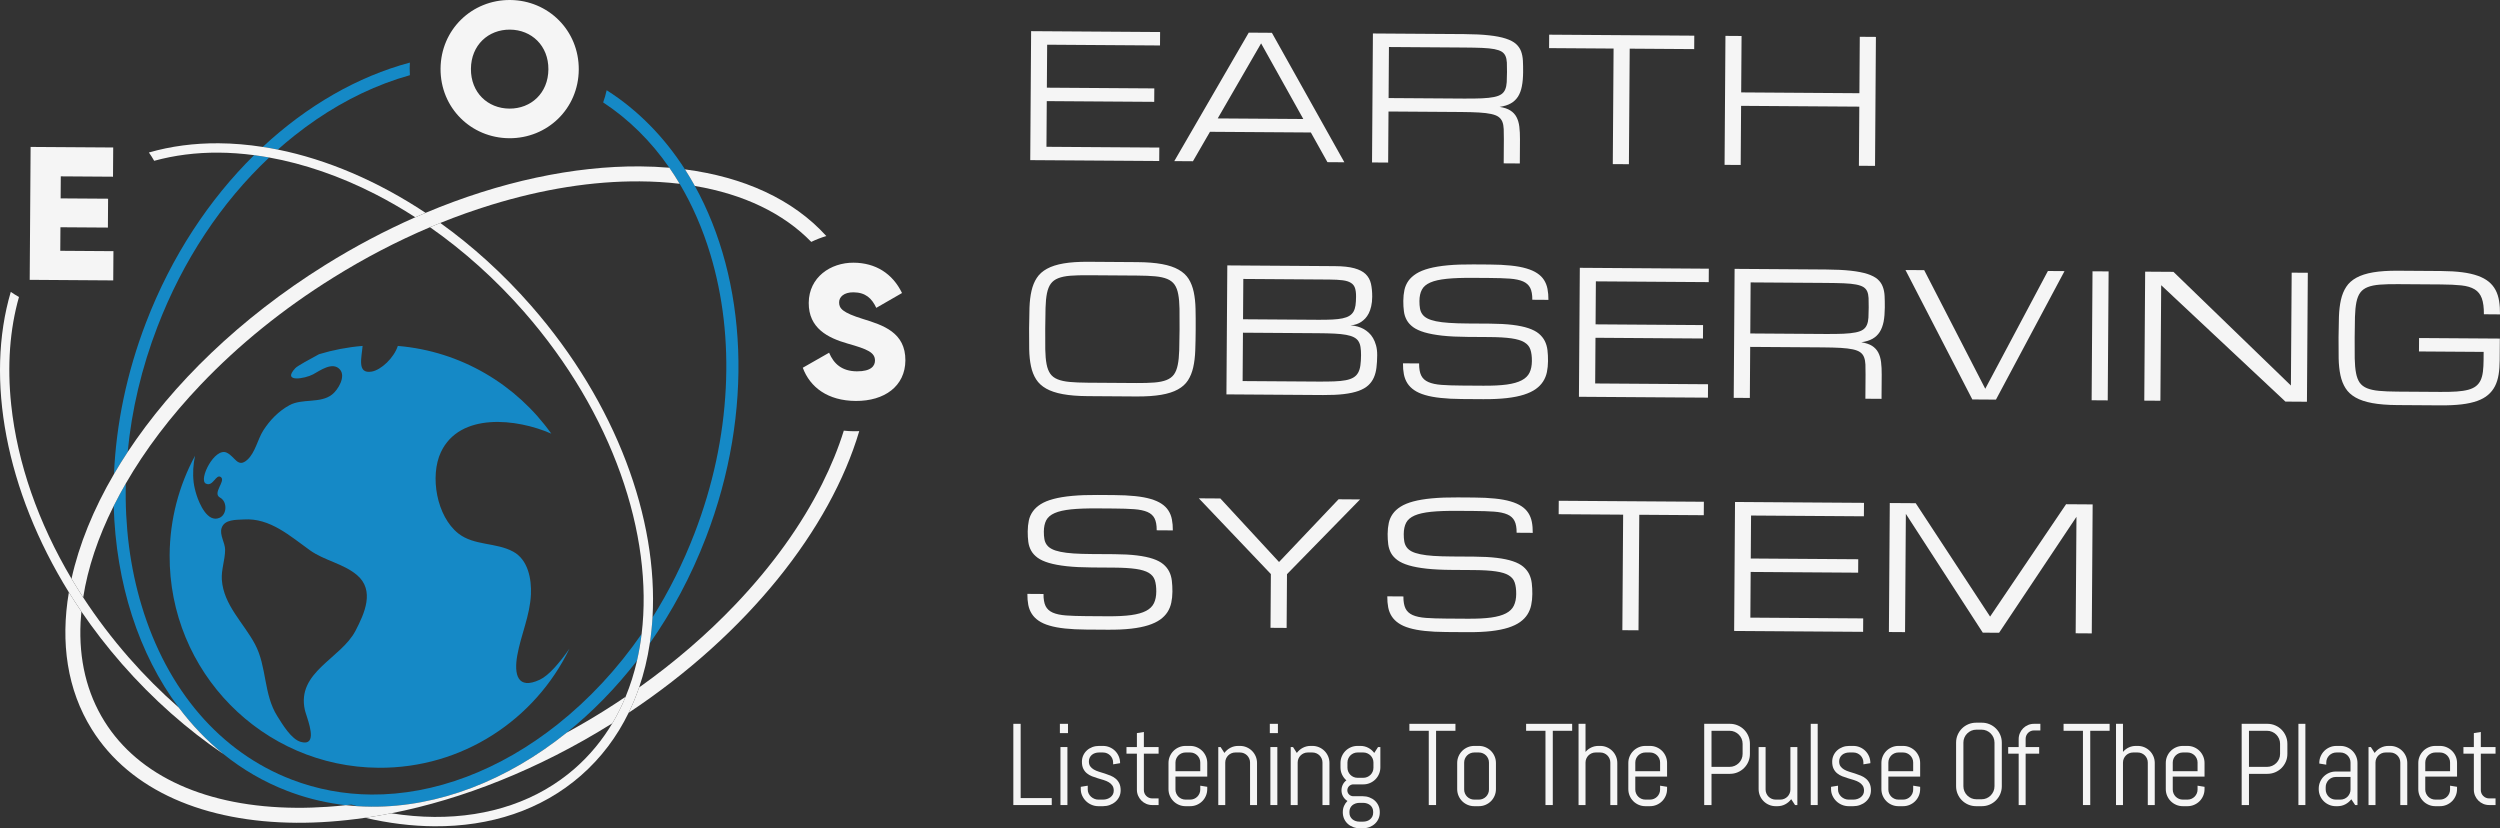 <?xml version="1.0" encoding="utf-8"?>
<!-- Generator: Adobe Illustrator 16.0.3, SVG Export Plug-In . SVG Version: 6.00 Build 0)  -->
<!DOCTYPE svg PUBLIC "-//W3C//DTD SVG 1.1//EN" "http://www.w3.org/Graphics/SVG/1.1/DTD/svg11.dtd">
<svg version="1.1" id="Шар_1" xmlns="http://www.w3.org/2000/svg" xmlns:xlink="http://www.w3.org/1999/xlink" x="0px" y="0px"
	 width="1325.321px" height="439.092px" viewBox="0 0 1325.321 439.092" enable-background="new 0 0 1325.321 439.092"
	 xml:space="preserve">
<rect x="0" y="0" width="1325.321" height="439.092" fill="#333333" stroke="none"/>
<path fill="none" d="M94.776,375.118c-21.265-28.383-33.341-65.914-34.503-106.897c-8.322,16.672-13.732,32.925-16.177,48.497
	c7.198,11.015,15.298,21.708,24.253,31.94C76.628,358.115,85.487,366.965,94.776,375.118z"/>
<path fill="#F5F5F5" d="M60.137,133.15l-0.105,15.503l-44.285-0.302l0.479-70.457l43.789,0.297l-0.105,15.489l-27.685-0.188
	l-0.079,11.681l25.159,0.17l-0.104,15.305l-25.16-0.172l-0.084,12.483L60.137,133.15z"/>
<path fill="#F5F5F5" d="M233.55,36.402c0.142-20.749,16.649-36.539,36.885-36.401c20.244,0.139,36.526,16.151,36.385,36.9
	c-0.14,20.731-16.64,36.513-36.884,36.374C249.702,73.139,233.408,57.135,233.55,36.402z M290.717,36.791
	c0.086-12.585-8.928-21.005-20.389-21.084c-11.477-0.077-20.592,8.219-20.678,20.805c-0.085,12.579,8.917,20.988,20.393,21.066
	C281.504,57.657,290.631,49.37,290.717,36.791z"/>
<g>
	<path fill="#1589C6" d="M368.359,98.582c-1.658-3.002-3.398-5.927-5.227-8.781c-10.953-17.07-24.889-31.403-41.52-41.97
		c-0.481,2.214-1.108,4.368-1.859,6.465c13.551,8.894,25.36,20.569,35.088,34.622c1.902,2.745,3.729,5.582,5.467,8.512
		c6.689,11.24,12.175,23.768,16.289,37.437c6.661,22.103,9.407,45.943,8.155,70.858c-1.295,25.883-6.862,51.778-16.547,76.969
		c-6.095,15.854-13.582,30.805-22.294,44.636c-0.273,4.658-0.755,9.239-1.435,13.728c11.759-16.741,21.86-35.538,29.748-56.051
		C400.064,217.792,395.902,148.34,368.359,98.582z"/>
	<path fill="#1589C6" d="M295.484,384.089c-15.187,12.046-31.363,21.363-48.082,27.69c-16.841,6.372-33.818,9.546-50.454,9.432
		c-14.655-0.099-28.905-2.771-42.353-7.94c-37.739-14.508-65.98-47.258-79.527-92.22c-6.113-20.29-8.919-42.051-8.369-64.76
		c-2.189,3.789-4.25,7.596-6.175,11.415c-0.085,0.171-0.164,0.345-0.251,0.515c1.162,40.983,13.238,78.515,34.503,106.897
		c6.917,9.229,14.807,17.489,23.612,24.59c10.119,8.16,21.443,14.795,33.888,19.579c0.89,0.345,1.785,0.673,2.68,0.995
		c9.284,3.329,18.771,5.495,28.369,6.571c0.992-0.111,1.985-0.217,2.982-0.336c1.043,0.294,2.087,0.595,3.131,0.875
		c2.482,0.158,4.974,0.25,7.466,0.266c35.635,0.244,71.954-13.947,103.494-39.245c13.444-10.788,26.02-23.59,37.297-38.161
		c1.061-4.616,1.876-9.352,2.457-14.19C327.41,354.484,312.385,370.684,295.484,384.089z"/>
	<path fill="#1589C6" d="M156.182,71.83c15.188-12.043,31.361-21.361,48.083-27.688c4.337-1.642,8.683-3.068,13.031-4.282
		c-0.077-1.225-0.125-2.453-0.116-3.7c0.006-0.998,0.047-1.992,0.106-2.979c-27.609,7.375-54.475,22.797-78.009,44.705
		c2.664,0.41,5.333,0.867,8.014,1.409C150.191,76.719,153.156,74.23,156.182,71.83z"/>
	<path fill="#1589C6" d="M83.46,173.227c13.504-35.137,33.823-65.832,59.247-89.736c-2.675-0.481-5.337-0.896-7.988-1.244
		c-23.729,23.377-43.76,53.496-57.279,88.663c-10.342,26.913-15.871,54.181-17.02,80.4c2.277-3.908,4.703-7.808,7.264-11.69
		C69.811,217.27,75.096,194.986,83.46,173.227z"/>
</g>
<g>
	<path fill="#F5F5F5" d="M220.158,115.184c1.817-0.8,3.641-1.582,5.457-2.351c-25.499-16.921-52.329-28.291-78.324-33.537
		c-2.681-0.542-5.35-0.999-8.014-1.409c-7.888-1.22-15.681-1.883-23.312-1.936c-12.906-0.086-25.353,1.521-37.033,4.891
		c1.007,1.42,1.942,2.891,2.804,4.406c10.673-2.934,22.127-4.418,34.198-4.336h0.003c6.155,0.043,12.43,0.502,18.781,1.334
		c2.651,0.348,5.313,0.763,7.988,1.244c18.494,3.338,37.516,9.865,56.137,19.38C206.052,106.554,213.174,110.674,220.158,115.184z"
		/>
	<path fill="#F5F5F5" d="M281.567,162.067c-14.9-17.026-31.183-31.7-48.167-43.872c-1.818,0.733-3.635,1.488-5.449,2.254
		c17.97,12.57,34.879,27.74,49.884,44.883c47.024,53.73,68.633,118.225,62.317,170.729c-0.581,4.839-1.396,9.574-2.457,14.19
		c-1.518,6.644-3.535,13.038-6.054,19.134c-2.017,4.883-4.356,9.569-7.017,14.041c-5.33,8.938-11.95,17.01-19.903,23.97
		c-19.427,17.002-45.177,25.881-74.463,25.684c-7.466-0.052-15.113-0.714-22.856-1.927c-4.658,0.926-9.279,1.709-13.859,2.377
		c12.466,2.905,24.77,4.428,36.682,4.509c29.563,0.201,56.698-8.475,77.763-26.91c10.7-9.365,19.103-20.625,25.273-33.273
		c2.108-4.319,3.959-8.796,5.545-13.422c2.56-7.444,4.446-15.263,5.672-23.377c0.68-4.488,1.161-9.069,1.435-13.728
		C348.975,275.285,326.847,213.803,281.567,162.067z"/>
	<path fill="#F5F5F5" d="M94.776,375.118c-9.289-8.153-18.148-17.003-26.427-26.46c-8.955-10.232-17.055-20.926-24.253-31.94
		c-2.146-3.28-4.202-6.594-6.184-9.929c-17.617-29.667-28.696-61.274-31.971-92.177c-2.2-20.753-0.749-40.029,4.118-57.165
		c-1.494-0.834-2.938-1.738-4.341-2.706c-13.624,46.103-2.732,105.171,30.784,159.241c2.12,3.423,4.338,6.83,6.646,10.211
		c6.454,9.467,13.608,18.75,21.469,27.732c16.533,18.889,34.758,34.893,53.771,47.782
		C109.583,392.607,101.693,384.348,94.776,375.118z"/>
</g>
<g>
	<path fill="#F5F5F5" d="M430.074,128.231c2.551-1.239,5.218-2.278,7.98-3.098c-17.669-19.521-43.842-31.286-74.922-35.333
		c1.828,2.854,3.568,5.779,5.227,8.781C394.213,102.939,415.287,113.059,430.074,128.231z"/>
	<path fill="#F5F5F5" d="M300.398,388.413c-31.54,25.298-67.859,39.489-103.494,39.245c-2.492-0.016-4.983-0.107-7.466-0.266
		c-2.043-0.135-4.079-0.313-6.113-0.539c-3.28,0.357-6.533,0.646-9.763,0.861c-5.561,0.379-11.055,0.56-16.463,0.521
		c-47.364-0.321-83.488-16.604-101.726-45.846c-9.367-15.023-13.624-32.701-12.651-52.539c0.091-1.869,0.241-3.762,0.427-5.658
		c-2.308-3.381-4.525-6.788-6.646-10.211c-4.507,26.666-0.892,51.715,12.139,72.606c20.432,32.769,60.216,49.255,108.401,49.584
		c11.724,0.079,23.947-0.809,36.499-2.643c4.58-0.668,9.201-1.451,13.859-2.377c37.762-7.463,77.977-23.249,116.58-47.325
		c0.216-0.129,0.428-0.27,0.643-0.401c2.66-4.472,5-9.158,7.017-14.041c-3.893,2.628-7.838,5.206-11.856,7.709
		C313.387,381.089,306.918,384.854,300.398,388.413z"/>
	<path fill="#F5F5F5" d="M452.724,228.612c-1.823-0.013-3.623-0.115-5.399-0.309c-2.891,9.287-6.754,18.76-11.581,28.372
		c-11.005,21.897-26.421,43.326-45.812,63.7c-15.195,15.963-32.332,30.722-51.126,44.058c-1.586,4.626-3.437,9.103-5.545,13.422
		c63.226-41.944,106.888-97.507,122.251-149.298C454.586,228.602,453.66,228.618,452.724,228.612z"/>
	<path fill="#F5F5F5" d="M60.273,268.221c0.087-0.17,0.166-0.344,0.251-0.515c1.925-3.819,3.985-7.626,6.175-11.415
		c10.342-17.926,23.631-35.467,39.641-52.289c20.18-21.198,43.776-40.277,70.146-56.718c16.764-10.455,33.979-19.426,51.465-26.835
		c1.814-0.766,3.631-1.521,5.449-2.254c8.899-3.596,17.869-6.784,26.874-9.56c27.473-8.457,54.019-12.661,78.899-12.489h0.005
		c7.321,0.05,14.374,0.48,21.13,1.283c-1.738-2.93-3.564-5.767-5.467-8.512c-5.096-0.432-10.303-0.674-15.617-0.711
		c-34.859-0.232-74.113,7.992-113.609,24.626c-1.816,0.769-3.64,1.551-5.457,2.351c-16.043,7.07-32.094,15.524-47.876,25.368
		c-44.954,28.031-80.776,62.966-104.599,99.067c-2.561,3.883-4.986,7.782-7.264,11.69c-10.877,18.604-18.501,37.353-22.507,55.479
		c1.981,3.335,4.038,6.648,6.184,9.929C46.541,301.146,51.951,284.893,60.273,268.221z"/>
</g>
<path fill="#F5F5F5" d="M425.579,194.947l13.948-7.962c2.459,5.853,6.766,9.815,14.729,9.871c7.646,0.051,9.577-2.962,9.597-5.683
	c0.029-4.327-3.978-6.068-14.535-9.05c-10.441-2.994-20.68-8.098-20.588-21.593c0.092-13.587,11.622-21.356,23.802-21.274
	c11.579,0.079,20.604,5.679,25.653,16.084l-13.643,7.859c-2.376-5.049-5.676-8.193-12.119-8.237
	c-5.041-0.035-7.572,2.461-7.59,5.286c-0.022,3.209,1.672,5.448,12.618,8.839c10.657,3.291,22.616,7.103,22.517,22.003
	c-0.093,13.591-11.034,21.566-26.328,21.462C438.859,212.453,429.43,205.343,425.579,194.947z"/>
<path fill="#1589C6" d="M286.152,360.336c-11.857,5.535-13.718-2.843-11.938-12.854c1.955-11.006,6.732-21.054,7.244-32.374
	c0.371-8.086-1.465-18.353-9.411-22.674c-9.036-4.935-20.77-3.099-29.054-9.619c-11.539-9.088-15.246-30.484-9.223-43.195
	c10.014-21.118,40.143-17.788,58.498-9.728c-18.51-25.978-47.807-43.697-81.37-46.512c-2.03,6.314-8.819,12.735-13.851,13.612
	c-7.996,1.388-5.271-7.613-4.822-13.615c-7.965,0.657-15.694,2.148-23.1,4.4c-5.022,2.731-11.379,6.148-12.534,7.373
	c-7.352,7.813,5.061,5.641,9.405,3.296c3.629-1.951,10.299-6.926,14.176-2.6c3.348,3.725-0.949,10.797-4.102,13.287
	c-6.203,4.907-15.772,1.954-22.612,5.677c-5.718,3.112-10.388,7.909-13.872,13.377c-3.035,4.761-4.25,11.776-8.499,15.58
	c-5.068,4.538-6.432-1.674-10.874-3.787c-6.414-3.065-15.172,14.427-11.061,16.406c3.872,1.864,5.347-5.475,7.988-3.42
	c2.646,2.063-4.752,8.547-0.484,10.823c3.914,2.093,3.763,8.968-0.28,10.724c-6.393,2.779-10.726-7.617-12.142-11.989
	c-0.835-2.595-1.359-5.07-1.572-6.819c-0.563-4.726-0.228-9.44,0.723-14.061c-8.459,15.647-13.324,33.551-13.454,52.6
	c-0.421,61.866,49.187,112.357,110.797,112.777c44.419,0.303,82.95-25.512,101.151-63.124
	C296.726,351.269,290.982,358.08,286.152,360.336z M188.49,334.341c-7.732,14.874-31.344,21.841-26.877,42.038
	c0.689,3.123,5.542,14.326,1.781,16.772c-0.832,0.546-2.092,0.659-3.912,0.158c-5.101-1.41-9.795-9.415-12.479-13.661
	c-7.362-11.645-5.446-26.159-11.817-38.125c-5.986-11.254-16.672-20.768-17.583-34.185c-0.362-5.389,1.724-10.532,1.733-15.886
	c0.012-3.698-3.021-7.801-1.874-11.475c1.495-4.762,7.767-4.342,11.843-4.602c13.86-0.889,24.533,8.869,35.071,16.388
	c7.612,5.423,17.739,7.037,24.877,13.094C198.801,312.958,193.256,325.168,188.49,334.341z"/>
<g>
	<g>
		<path fill="#F5F5F5" d="M546.161,84.89l0.464-68.374l68.378,0.465l-0.049,7.124l-59.827-0.407l-0.155,22.784l56.964,0.388
			l-0.049,7.124l-56.964-0.389l-0.164,24.219l59.828,0.407l-0.05,7.126L546.161,84.89z"/>
		<path fill="#F5F5F5" d="M694.927,70.233l-53.487-0.364l-9.029,15.608l-9.891-0.067l39.469-68.11l12.271,0.084l38.421,68.641
			l-8.973-0.062L694.927,70.233z M690.921,63.09l-22.373-40.095l-23.004,39.786L690.921,63.09z"/>
		<path fill="#F5F5F5" d="M805.701,86.657l-8.551-0.059l0.088-12.823c0.014-2.072-0.01-3.865-0.078-5.361
			c-0.063-1.504-0.298-2.786-0.717-3.869c-0.436-1.06-1.115-1.923-2.026-2.585c-0.897-0.662-2.21-1.164-3.899-1.532
			c-1.686-0.37-3.834-0.634-6.426-0.786c-2.598-0.153-5.801-0.245-9.592-0.271l-38.414-0.262L735.9,86.183l-8.546-0.06l0.466-68.374
			l48.385,0.328c5.232,0.036,9.625,0.252,13.2,0.655c3.569,0.385,6.51,0.956,8.843,1.723c2.322,0.759,4.111,1.687,5.369,2.789
			c1.237,1.109,2.167,2.407,2.734,3.896c0.549,1.49,0.881,3.149,0.985,4.993c0.096,1.844,0.128,3.876,0.113,6.104
			c-0.021,2.841-0.237,5.341-0.664,7.493c-0.399,2.148-1.096,3.978-2.043,5.482c-0.976,1.511-2.235,2.705-3.82,3.602
			c-1.577,0.898-3.552,1.507-5.927,1.852c2.371,0.374,4.266,1.006,5.678,1.91c1.432,0.896,2.512,2.055,3.277,3.497
			c0.754,1.425,1.258,3.121,1.494,5.082c0.242,1.962,0.359,4.188,0.342,6.679L805.701,86.657z M736.135,51.986l39.838,0.272
			c3.804,0.024,6.993-0.018,9.59-0.126c2.598-0.123,4.758-0.35,6.439-0.696c1.692-0.341,2.998-0.839,3.93-1.494
			c0.921-0.632,1.594-1.499,2.04-2.563c0.442-1.06,0.692-2.333,0.79-3.838c0.078-1.499,0.126-3.289,0.141-5.362
			c0.013-1.927-0.011-3.591-0.07-4.988c-0.077-1.4-0.312-2.563-0.738-3.516c-0.435-0.955-1.096-1.724-2.008-2.292
			c-0.924-0.573-2.225-1.013-3.91-1.345c-1.678-0.314-3.836-0.535-6.43-0.641c-2.598-0.11-5.785-0.171-9.59-0.197l-39.838-0.271
			L736.135,51.986z"/>
		<path fill="#F5F5F5" d="M898.189,18.908l-0.048,7.124l-34.192-0.233l-0.418,61.252l-8.545-0.059l0.418-61.252l-34.195-0.232
			l0.049-7.123L898.189,18.908z"/>
		<path fill="#F5F5F5" d="M985.922,19.505l8.55,0.06l-0.466,68.374l-8.547-0.058l0.213-31.344l-62.671-0.427l-0.214,31.343
			l-8.547-0.058l0.464-68.376l8.547,0.059l-0.202,29.908l62.67,0.428L985.922,19.505z"/>
	</g>
	<g>
		<path fill="#F5F5F5" d="M602.822,138.96c5.224,0.035,9.621,0.381,13.188,1.044c3.577,0.652,6.512,1.648,8.808,2.957
			c2.305,1.3,4.088,2.936,5.322,4.907c1.228,1.961,2.12,4.275,2.688,6.915c0.559,2.644,0.889,5.624,0.963,8.948
			c0.081,3.328,0.102,7.011,0.074,11.048c-0.027,4.033-0.098,7.716-0.225,11.039c-0.119,3.317-0.49,6.299-1.084,8.935
			c-0.604,2.64-1.527,4.935-2.783,6.876c-1.258,1.964-3.064,3.574-5.387,4.846c-2.313,1.28-5.264,2.22-8.848,2.829
			c-3.575,0.608-7.979,0.909-13.201,0.874l-25.737-0.175c-5.227-0.036-9.625-0.396-13.177-1.054c-3.59-0.658-6.52-1.639-8.823-2.949
			c-2.313-1.302-4.075-2.939-5.33-4.921c-1.247-1.956-2.157-4.264-2.714-6.91c-0.568-2.646-0.879-5.631-0.949-8.95
			c-0.061-3.324-0.083-7.007-0.055-11.039c0.027-4.037,0.1-7.721,0.205-11.047c0.115-3.323,0.467-6.299,1.072-8.935
			c0.592-2.634,1.533-4.935,2.807-6.879c1.28-1.954,3.064-3.564,5.396-4.834c2.32-1.276,5.265-2.231,8.861-2.837
			c3.561-0.613,7.967-0.899,13.191-0.864L602.822,138.96z M602.387,203.057c3.764,0.025,6.945-0.065,9.543-0.271
			c2.6-0.206,4.749-0.649,6.442-1.313c1.699-0.665,3.011-1.646,3.944-2.914c0.924-1.273,1.605-2.959,2.027-5.061
			c0.438-2.108,0.705-4.688,0.795-7.762c0.092-3.069,0.152-6.752,0.182-11.014c0.029-4.273,0.018-7.947-0.031-11.016
			c-0.048-3.074-0.281-5.658-0.689-7.78c-0.395-2.112-1.053-3.805-1.959-5.079c-0.918-1.287-2.213-2.279-3.88-2.968
			c-1.675-0.7-3.806-1.16-6.399-1.404c-2.594-0.237-5.783-0.362-9.588-0.389l-25.736-0.175c-3.785-0.025-6.998,0.055-9.593,0.258
			c-2.597,0.209-4.74,0.639-6.433,1.315c-1.707,0.667-3.018,1.642-3.943,2.916c-0.936,1.262-1.602,2.946-2.041,5.052
			c-0.426,2.115-0.679,4.697-0.758,7.771c-0.081,3.065-0.139,6.74-0.168,11.012c-0.029,4.264-0.006,7.945,0.027,11.017
			c0.06,3.075,0.283,5.658,0.689,7.771c0.396,2.106,1.056,3.803,1.953,5.089c0.891,1.28,2.178,2.278,3.877,2.966
			c1.682,0.688,3.818,1.161,6.412,1.401c2.592,0.242,5.804,0.376,9.589,0.401L602.387,203.057z"/>
		<path fill="#F5F5F5" d="M650.165,209.072l0.466-68.369l57.022,0.387c4.271,0.03,7.702,0.395,10.312,1.117
			c2.613,0.724,4.605,1.75,6.015,3.113c1.39,1.362,2.329,3.051,2.798,5.065c0.453,2.032,0.688,4.35,0.67,6.949
			c-0.014,1.908-0.192,3.578-0.539,5.028c-0.329,1.459-0.773,2.721-1.307,3.777c-0.549,1.066-1.167,1.955-1.84,2.676
			c-0.695,0.729-1.394,1.33-2.114,1.803c-1.676,1.113-3.568,1.732-5.722,1.867c2.678,0.17,5.058,0.834,7.129,2.009
			c0.877,0.503,1.752,1.145,2.581,1.913c0.838,0.756,1.599,1.694,2.247,2.816c0.662,1.115,1.19,2.426,1.606,3.926
			c0.411,1.511,0.612,3.239,0.599,5.188c-0.018,2.379-0.145,4.555-0.385,6.521c-0.236,1.977-0.709,3.747-1.398,5.313
			c-0.705,1.57-1.688,2.942-2.964,4.113c-1.288,1.184-2.995,2.152-5.131,2.938c-2.128,0.761-4.729,1.331-7.793,1.694
			c-3.078,0.366-6.753,0.533-11.019,0.505L650.165,209.072z M698.819,169.526c2.91,0.02,5.425-0.031,7.524-0.13
			c2.105-0.105,3.902-0.318,5.392-0.63c1.472-0.315,2.698-0.766,3.604-1.34c0.935-0.565,1.654-1.313,2.188-2.222
			c0.521-0.923,0.872-2.025,1.066-3.315c0.171-1.288,0.279-2.824,0.292-4.612c0.012-1.887-0.174-3.437-0.579-4.629
			c-0.414-1.188-1.147-2.104-2.229-2.74c-1.06-0.664-2.501-1.095-4.321-1.331c-1.826-0.237-4.153-0.364-7.019-0.383l-45.621-0.312
			l-0.146,21.371L698.819,169.526z M698.596,202.286c3.321,0.023,6.197-0.014,8.643-0.101c2.42-0.085,4.486-0.294,6.195-0.623
			c1.676-0.326,3.055-0.813,4.09-1.45c1.051-0.628,1.854-1.455,2.448-2.516c0.584-1.043,0.994-2.329,1.201-3.835
			c0.22-1.516,0.341-3.348,0.354-5.481c0.012-1.661-0.086-3.101-0.287-4.335c-0.189-1.24-0.583-2.275-1.154-3.131
			c-0.58-0.847-1.375-1.536-2.418-2.057c-1.027-0.526-2.398-0.945-4.07-1.252c-1.705-0.318-3.768-0.528-6.188-0.65
			c-2.442-0.122-5.317-0.188-8.639-0.211l-39.849-0.272l-0.173,25.644L698.596,202.286z"/>
		<path fill="#F5F5F5" d="M789.797,171.568c4.699,0.031,8.71,0.252,12.067,0.655c3.341,0.409,6.173,1.007,8.464,1.785
			c2.285,0.78,4.125,1.736,5.471,2.873c1.356,1.145,2.406,2.441,3.137,3.89c0.73,1.459,1.214,3.066,1.423,4.861
			c0.214,1.79,0.304,3.732,0.288,5.824c-0.014,2.063-0.213,4.002-0.589,5.816c-0.378,1.814-1.056,3.478-2.021,4.972
			c-0.961,1.496-2.25,2.832-3.9,4.016c-1.641,1.166-3.725,2.15-6.244,2.964c-2.543,0.81-5.573,1.422-9.123,1.824
			c-3.547,0.395-7.689,0.601-12.447,0.568l-11.399-0.078c-4.278-0.028-8.007-0.23-11.196-0.579c-3.217-0.341-5.975-0.856-8.281-1.55
			c-2.309-0.674-4.216-1.538-5.721-2.576c-1.51-1.022-2.713-2.234-3.607-3.627c-0.896-1.386-1.504-2.963-1.869-4.734
			c-0.342-1.76-0.504-3.713-0.489-5.862l8.55,0.06c-0.02,2.725,0.349,4.844,1.115,6.396c0.754,1.532,2.025,2.702,3.805,3.477
			c1.771,0.788,4.111,1.283,7,1.499c2.901,0.219,6.463,0.329,10.742,0.358l11.402,0.077c4.984,0.034,9.121-0.171,12.422-0.62
			c3.289-0.458,5.928-1.203,7.893-2.241c1.982-1.024,3.367-2.389,4.172-4.064c0.808-1.691,1.229-3.734,1.245-6.152
			c0.017-2.429-0.245-4.446-0.782-6.064c-0.533-1.617-1.604-2.912-3.229-3.886c-1.603-0.96-3.887-1.646-6.818-2.075
			c-2.934-0.419-6.771-0.657-11.526-0.689l-11.753-0.08c-5.214-0.035-9.684-0.256-13.416-0.662
			c-3.729-0.421-6.835-1.002-9.352-1.737c-2.526-0.744-4.539-1.661-6.048-2.753c-1.489-1.1-2.636-2.343-3.411-3.742
			c-0.777-1.398-1.296-2.957-1.506-4.656c-0.231-1.717-0.34-3.558-0.327-5.549c0.015-2.08,0.219-4.006,0.596-5.798
			c0.385-1.769,1.098-3.37,2.105-4.811c1.021-1.424,2.413-2.695,4.171-3.815c1.762-1.109,4.007-2.042,6.762-2.78
			c2.752-0.738,6.055-1.283,9.905-1.646c3.868-0.361,8.413-0.516,13.636-0.48l8.536,0.058c4.287,0.03,8.017,0.202,11.229,0.547
			c3.197,0.326,5.949,0.831,8.26,1.518c2.32,0.678,4.237,1.521,5.748,2.536c1.529,1.005,2.742,2.194,3.629,3.578
			c0.891,1.394,1.514,2.964,1.857,4.71c0.338,1.75,0.512,3.702,0.496,5.843l-8.542-0.058c0.019-2.682-0.347-4.768-1.112-6.287
			c-0.773-1.52-2.035-2.664-3.815-3.438c-1.767-0.766-4.11-1.259-7.009-1.474c-2.924-0.211-6.502-0.318-10.79-0.348l-8.536-0.058
			c-5.701-0.039-10.376,0.112-14.08,0.496c-3.676,0.378-6.596,1.027-8.723,1.965c-2.134,0.937-3.643,2.194-4.467,3.8
			c-0.867,1.586-1.29,3.59-1.307,6.001c-0.01,1.478,0.087,2.805,0.293,3.965c0.197,1.154,0.605,2.181,1.242,3.053
			c0.629,0.885,1.518,1.621,2.668,2.221c1.164,0.601,2.688,1.11,4.588,1.503c1.899,0.391,4.223,0.688,6.963,0.859
			c2.742,0.196,6.003,0.299,9.805,0.325L789.797,171.568z"/>
		<path fill="#F5F5F5" d="M837.037,210.345l0.467-68.369l68.391,0.465l-0.049,7.122l-59.83-0.407l-0.156,22.794l56.977,0.389
			l-0.047,7.115l-56.979-0.389l-0.164,24.224l59.83,0.407l-0.049,7.114L837.037,210.345z"/>
		<path fill="#F5F5F5" d="M997.455,211.437l-8.563-0.058l0.088-12.813c0.015-2.078-0.008-3.869-0.068-5.367
			c-0.064-1.503-0.313-2.783-0.738-3.858c-0.414-1.068-1.091-1.93-2.004-2.591c-0.92-0.667-2.232-1.176-3.908-1.545
			c-1.691-0.363-3.836-0.621-6.432-0.783c-2.596-0.15-5.797-0.237-9.576-0.264l-38.431-0.261l-0.183,27.063l-8.547-0.057
			l0.465-68.371l48.382,0.329c5.229,0.035,9.627,0.256,13.204,0.649c3.557,0.395,6.513,0.972,8.844,1.729
			c2.316,0.761,4.117,1.69,5.371,2.788c1.248,1.112,2.168,2.408,2.72,3.904c0.591,1.483,0.907,3.146,1,4.984
			c0.091,1.844,0.123,3.874,0.107,6.093c-0.021,2.854-0.229,5.357-0.632,7.507c-0.431,2.144-1.122,3.97-2.07,5.48
			c-0.965,1.513-2.23,2.704-3.805,3.604c-1.594,0.893-3.559,1.508-5.943,1.842c2.379,0.381,4.265,1.015,5.693,1.904
			c1.4,0.916,2.509,2.078,3.261,3.503c0.767,1.438,1.258,3.129,1.507,5.09c0.245,1.964,0.36,4.191,0.343,6.686L997.455,211.437z
			 M927.873,176.781l39.834,0.271c3.805,0.026,6.998-0.021,9.595-0.133c2.612-0.123,4.758-0.358,6.44-0.7
			c1.693-0.339,3-0.834,3.932-1.483c0.92-0.645,1.609-1.506,2.046-2.563c0.446-1.062,0.702-2.345,0.792-3.848
			c0.077-1.495,0.125-3.282,0.141-5.372c0.012-1.918-0.013-3.578-0.07-4.977c-0.07-1.398-0.312-2.568-0.739-3.527
			c-0.427-0.953-1.103-1.711-2.016-2.286c-0.923-0.563-2.224-1.011-3.913-1.339c-1.677-0.324-3.82-0.532-6.432-0.644
			c-2.594-0.105-5.785-0.171-9.592-0.196l-39.834-0.271L927.873,176.781z"/>
		<path fill="#F5F5F5" d="M1085.652,143.663l8.809,0.061l-36.346,68.126l-12.527-0.085l-35.438-68.614l9.918,0.067l32.377,62.876
			L1085.652,143.663z"/>
		<path fill="#F5F5F5" d="M1109.299,143.823l8.535,0.06l-0.467,68.371l-8.532-0.06L1109.299,143.823z"/>
		<path fill="#F5F5F5" d="M1145.288,212.442l-8.545-0.058l0.464-68.37l15.004,0.101l62.265,60.26l0.405-59.832l8.559,0.058
			l-0.464,68.371l-11.413-0.078l-65.858-61.699L1145.288,212.442z"/>
		<path fill="#F5F5F5" d="M1316.782,166.6c0.025-3.549-0.351-6.385-1.112-8.461c-0.75-2.089-2.009-3.666-3.785-4.75
			c-1.787-1.075-4.121-1.774-7.031-2.09c-2.897-0.314-6.474-0.479-10.766-0.507l-22.864-0.155c-3.805-0.026-7.001,0.055-9.607,0.258
			c-2.597,0.21-4.751,0.639-6.439,1.316c-1.689,0.665-3.005,1.639-3.935,2.914c-0.936,1.262-1.605,2.947-2.043,5.052
			c-0.427,2.116-0.676,4.698-0.768,7.771c-0.08,3.066-0.127,6.741-0.157,11.014c-0.028,4.263-0.009,7.944,0.026,11.016
			c0.063,3.073,0.297,5.658,0.693,7.771c0.396,2.107,1.052,3.803,1.935,5.087c0.909,1.281,2.202,2.279,3.882,2.968
			c1.682,0.688,3.828,1.161,6.422,1.401c2.604,0.242,5.798,0.375,9.604,0.401l22.917,0.155c3.318,0.022,6.186-0.047,8.594-0.212
			c2.396-0.164,4.454-0.479,6.149-0.932c1.691-0.467,3.058-1.104,4.107-1.939c1.038-0.815,1.855-1.859,2.452-3.118
			c0.587-1.257,0.982-2.766,1.208-4.534c0.221-1.761,0.339-3.825,0.354-6.204l0.029-4.279l-34.283-0.233l0.049-7.116l42.82,0.292
			l-0.078,11.395c-0.018,2.846-0.2,5.422-0.579,7.715c-0.381,2.298-1.015,4.351-1.931,6.135c-0.919,1.784-2.147,3.332-3.674,4.619
			c-1.511,1.312-3.429,2.363-5.753,3.2c-2.331,0.819-5.093,1.435-8.296,1.812c-3.212,0.375-6.946,0.552-11.217,0.522l-22.918-0.155
			c-5.238-0.036-9.627-0.397-13.206-1.054c-3.563-0.658-6.5-1.639-8.806-2.949c-2.307-1.304-4.088-2.938-5.334-4.921
			c-1.25-1.957-2.152-4.265-2.72-6.911c-0.562-2.645-0.87-5.631-0.94-8.948c-0.063-3.326-0.08-7.009-0.053-11.042
			c0.027-4.036,0.096-7.719,0.203-11.046c0.115-3.322,0.467-6.298,1.061-8.934c0.602-2.633,1.537-4.934,2.815-6.879
			c1.272-1.954,3.077-3.564,5.399-4.835c2.322-1.275,5.275-2.23,8.845-2.836c3.589-0.613,7.98-0.899,13.22-0.863l22.864,0.155
			c4.292,0.028,8.021,0.249,11.227,0.671c3.201,0.415,5.953,1.053,8.252,1.883c2.316,0.83,4.236,1.88,5.755,3.131
			c1.519,1.256,2.728,2.734,3.622,4.433c0.893,1.694,1.499,3.62,1.85,5.753c0.349,2.138,0.496,4.514,0.479,7.123L1316.782,166.6z"/>
	</g>
	<g>
		<path fill="#F5F5F5" d="M590.682,293.786c4.699,0.032,8.713,0.253,12.057,0.662c3.352,0.416,6.176,1.002,8.475,1.782
			c2.287,0.768,4.119,1.735,5.475,2.877c1.354,1.135,2.401,2.436,3.132,3.891c0.743,1.45,1.2,3.066,1.411,4.865
			c0.209,1.783,0.316,3.726,0.303,5.806c-0.015,2.068-0.217,4.015-0.604,5.831c-0.374,1.811-1.06,3.471-2.007,4.97
			c-0.961,1.498-2.26,2.84-3.898,4.004c-1.654,1.175-3.728,2.157-6.26,2.976c-2.529,0.803-5.571,1.418-9.121,1.821
			c-3.539,0.403-7.697,0.591-12.438,0.558l-11.387-0.078c-4.287-0.029-8.021-0.223-11.222-0.566
			c-3.218-0.344-5.96-0.852-8.267-1.549c-2.32-0.669-4.219-1.543-5.737-2.586c-1.507-1.023-2.696-2.231-3.589-3.62
			c-0.906-1.388-1.52-2.959-1.881-4.736c-0.333-1.763-0.494-3.711-0.48-5.862l8.549,0.059c-0.018,2.727,0.343,4.853,1.105,6.396
			c0.768,1.539,2.027,2.697,3.806,3.483c1.779,0.782,4.12,1.279,7.011,1.497c2.875,0.209,6.467,0.33,10.753,0.359l11.388,0.077
			c4.977,0.033,9.123-0.176,12.413-0.623c3.302-0.459,5.929-1.199,7.904-2.235c1.97-1.034,3.352-2.389,4.162-4.068
			c0.812-1.692,1.227-3.739,1.242-6.165c0.018-2.425-0.245-4.439-0.772-6.058c-0.55-1.623-1.621-2.91-3.213-3.876
			c-1.627-0.965-3.909-1.654-6.829-2.075c-2.935-0.429-6.782-0.662-11.529-0.694l-11.751-0.08c-5.222-0.035-9.695-0.26-13.413-0.666
			c-3.731-0.407-6.842-0.991-9.362-1.735c-2.52-0.739-4.53-1.664-6.037-2.75c-1.494-1.102-2.637-2.346-3.416-3.747
			c-0.779-1.399-1.291-2.956-1.518-4.652c-0.223-1.726-0.327-3.56-0.314-5.553c0.016-2.078,0.217-4.003,0.592-5.785
			c0.379-1.77,1.095-3.378,2.121-4.81c1.01-1.439,2.395-2.713,4.137-3.825c1.771-1.115,4.019-2.051,6.783-2.784
			c2.752-0.731,6.056-1.283,9.912-1.639c3.859-0.362,8.396-0.524,13.615-0.489l8.563,0.06c4.264,0.028,8.018,0.207,11.211,0.544
			c3.203,0.328,5.961,0.838,8.279,1.524c2.293,0.673,4.213,1.527,5.734,2.535c1.52,1.002,2.73,2.19,3.627,3.589
			c0.895,1.376,1.52,2.944,1.858,4.696c0.349,1.761,0.516,3.7,0.5,5.838l-8.556-0.059c0.019-2.671-0.355-4.764-1.111-6.282
			c-0.755-1.512-2.023-2.661-3.803-3.428c-1.779-0.766-4.129-1.265-7.023-1.479c-2.897-0.213-6.502-0.328-10.766-0.356l-8.563-0.06
			c-5.678-0.039-10.375,0.123-14.051,0.497c-3.693,0.387-6.61,1.035-8.738,1.971c-2.156,0.937-3.643,2.206-4.488,3.796
			c-0.83,1.594-1.268,3.596-1.284,6.004c-0.011,1.479,0.083,2.806,0.288,3.959c0.191,1.168,0.609,2.181,1.248,3.068
			c0.617,0.878,1.517,1.611,2.685,2.217c1.134,0.598,2.669,1.107,4.572,1.495c1.882,0.393,4.207,0.691,6.944,0.879
			c2.754,0.18,6.017,0.282,9.822,0.307L590.682,293.786z"/>
		<path fill="#F5F5F5" d="M635.534,264.175l11.411,0.078l31.108,33.677l31.551-33.251l11.402,0.078l-38.735,39.622l-0.193,28.496
			l-8.549-0.06l0.194-28.494L635.534,264.175z"/>
		<path fill="#F5F5F5" d="M781.494,295.085c4.68,0.032,8.705,0.253,12.037,0.661c3.371,0.416,6.184,1.002,8.479,1.782
			c2.294,0.769,4.118,1.735,5.487,2.878c1.341,1.134,2.4,2.436,3.12,3.89c0.726,1.45,1.196,3.067,1.419,4.865
			c0.213,1.783,0.306,3.726,0.291,5.807c-0.014,2.067-0.216,4.015-0.604,5.831c-0.376,1.81-1.058,3.471-2.007,4.97
			c-0.959,1.497-2.247,2.839-3.901,4.004c-1.637,1.174-3.714,2.157-6.245,2.976c-2.527,0.802-5.573,1.417-9.119,1.822
			c-3.547,0.402-7.694,0.589-12.448,0.557l-11.392-0.078c-4.273-0.029-8.006-0.223-11.219-0.566c-3.208-0.344-5.946-0.853-8.27-1.55
			c-2.304-0.669-4.215-1.542-5.723-2.585c-1.507-1.024-2.707-2.232-3.604-3.621c-0.898-1.386-1.516-2.959-1.869-4.735
			c-0.34-1.764-0.5-3.712-0.485-5.861l8.544,0.057c-0.018,2.727,0.354,4.853,1.123,6.397c0.76,1.539,2.031,2.696,3.803,3.482
			c1.765,0.782,4.111,1.279,6.997,1.498c2.899,0.21,6.479,0.329,10.749,0.358L778.052,328c4.987,0.034,9.136-0.175,12.424-0.621
			c3.302-0.461,5.926-1.201,7.894-2.237c1.967-1.034,3.362-2.388,4.16-4.067c0.822-1.692,1.236-3.739,1.251-6.165
			c0.018-2.425-0.241-4.439-0.779-6.058c-0.526-1.623-1.614-2.911-3.215-3.876c-1.623-0.966-3.889-1.654-6.831-2.076
			c-2.932-0.427-6.768-0.661-11.51-0.694l-11.756-0.08c-5.234-0.034-9.709-0.259-13.426-0.665c-3.723-0.407-6.838-0.991-9.359-1.736
			c-2.52-0.739-4.52-1.664-6.025-2.749c-1.514-1.102-2.654-2.347-3.44-3.747c-0.767-1.4-1.272-2.957-1.497-4.651
			c-0.219-1.727-0.335-3.562-0.321-5.555c0.015-2.078,0.221-4.003,0.602-5.784c0.376-1.771,1.091-3.378,2.11-4.811
			c1.01-1.439,2.392-2.712,4.157-3.825c1.763-1.113,4.007-2.049,6.761-2.783c2.753-0.732,6.054-1.283,9.918-1.64
			c3.854-0.362,8.396-0.523,13.624-0.489l8.55,0.06c4.271,0.029,8.004,0.208,11.205,0.546c3.206,0.326,5.978,0.836,8.282,1.524
			c2.306,0.672,4.214,1.525,5.746,2.533c1.522,1.003,2.722,2.192,3.627,3.589c0.886,1.376,1.507,2.945,1.86,4.697
			c0.354,1.76,0.501,3.701,0.487,5.838l-8.548-0.059c0.02-2.671-0.342-4.764-1.124-6.283c-0.748-1.511-2.019-2.66-3.8-3.428
			c-1.768-0.766-4.113-1.265-7.011-1.479c-2.913-0.213-6.502-0.328-10.774-0.357l-8.55-0.059
			c-5.696-0.039-10.391,0.123-14.067,0.496c-3.693,0.388-6.594,1.035-8.74,1.972c-2.141,0.937-3.643,2.207-4.484,3.796
			c-0.835,1.593-1.27,3.596-1.286,6.004c-0.01,1.479,0.087,2.806,0.288,3.959c0.205,1.168,0.621,2.181,1.26,3.067
			c0.617,0.878,1.519,1.612,2.658,2.218c1.15,0.597,2.687,1.107,4.598,1.494c1.884,0.395,4.208,0.692,6.943,0.879
			c2.748,0.181,6.021,0.282,9.826,0.307L781.494,295.085z"/>
		<path fill="#F5F5F5" d="M903.27,265.997l-0.047,7.129l-34.191-0.233l-0.417,61.251l-8.558-0.058l0.416-61.251l-34.18-0.233
			l0.049-7.128L903.27,265.997z"/>
		<path fill="#F5F5F5" d="M919.32,334.488l0.465-68.379l68.371,0.466l-0.051,7.129l-59.82-0.407l-0.156,22.785l56.979,0.389
			l-0.048,7.121l-56.978-0.389l-0.166,24.222l59.82,0.407l-0.047,7.121L919.32,334.488z"/>
		<path fill="#F5F5F5" d="M1010.349,272.429l-0.427,62.677l-8.56-0.059l0.466-68.379l13.749,0.094l39.433,60.109l40.275-59.566
			l14.089,0.095l-0.466,68.38l-8.535-0.059l0.422-61.745l-41.018,61.47l-8.645-0.06L1010.349,272.429z"/>
	</g>
</g>
<g>
	<path fill="#F5F5F5" d="M537.199,426.78v-43.062h3.874v39.368h16.485v3.693H537.199z"/>
	<path fill="#F5F5F5" d="M561.877,388.644v-4.925h4.295v4.925H561.877z M562.178,426.78v-30.749h3.693v30.749H562.178z"/>
	<path fill="#F5F5F5" d="M594.092,418.973c0,1.241-0.25,2.377-0.75,3.408c-0.501,1.031-1.182,1.918-2.042,2.657
		c-0.861,0.741-1.857,1.317-2.988,1.728c-1.132,0.41-2.317,0.615-3.558,0.615h-2.463c-1.242,0-2.428-0.235-3.559-0.706
		c-1.131-0.47-2.122-1.115-2.973-1.937c-0.852-0.82-1.531-1.781-2.042-2.883c-0.511-1.101-0.767-2.271-0.767-3.513v-1.231
		l3.694-0.601v2.042c0,0.74,0.155,1.437,0.466,2.086c0.31,0.651,0.725,1.217,1.246,1.697c0.52,0.48,1.121,0.861,1.801,1.142
		c0.681,0.28,1.392,0.42,2.133,0.42h2.463c0.74,0,1.45-0.109,2.131-0.331c0.681-0.22,1.287-0.534,1.817-0.945
		c0.53-0.41,0.95-0.905,1.261-1.486c0.311-0.58,0.466-1.241,0.466-1.982c0-1.1-0.24-2.001-0.721-2.702
		c-0.48-0.7-1.116-1.285-1.907-1.757c-0.791-0.47-1.691-0.859-2.702-1.171c-1.011-0.31-2.048-0.62-3.108-0.931
		s-2.097-0.665-3.107-1.066c-1.012-0.4-1.912-0.925-2.703-1.576c-0.791-0.65-1.426-1.466-1.906-2.447
		c-0.48-0.98-0.721-2.201-0.721-3.664c0-1.24,0.24-2.376,0.721-3.407s1.131-1.917,1.951-2.658c0.821-0.74,1.777-1.315,2.868-1.727
		c1.091-0.41,2.257-0.616,3.498-0.616h2.163c1.24,0,2.412,0.236,3.513,0.706c1.101,0.471,2.062,1.116,2.883,1.938
		c0.82,0.821,1.466,1.782,1.937,2.883s0.706,2.271,0.706,3.513v0.12l-3.694,0.601v-0.931c0-0.74-0.14-1.437-0.42-2.087
		s-0.66-1.216-1.141-1.696c-0.48-0.481-1.047-0.86-1.697-1.142c-0.65-0.28-1.346-0.42-2.086-0.42h-2.163
		c-0.74,0-1.437,0.109-2.087,0.33s-1.216,0.535-1.696,0.945c-0.48,0.411-0.86,0.906-1.142,1.486c-0.28,0.581-0.42,1.242-0.42,1.982
		c0,1.062,0.24,1.927,0.721,2.598s1.115,1.236,1.906,1.696c0.791,0.461,1.691,0.847,2.703,1.156
		c1.011,0.311,2.042,0.631,3.093,0.961s2.082,0.706,3.093,1.126c1.011,0.421,1.912,0.961,2.703,1.621
		c0.791,0.661,1.426,1.487,1.906,2.479C593.852,416.285,594.092,417.512,594.092,418.973z"/>
	<path fill="#F5F5F5" d="M610.842,426.78c-1.121,0-2.178-0.21-3.168-0.63c-0.99-0.421-1.852-1.002-2.582-1.742
		c-0.731-0.74-1.313-1.602-1.742-2.582c-0.431-0.981-0.646-2.032-0.646-3.153v-19.128h-5.525v-3.514h5.525v-7.388l3.694-0.601v7.988
		h7.807v3.514h-7.807v19.309c0,0.62,0.114,1.196,0.344,1.726c0.23,0.53,0.546,0.997,0.947,1.397c0.4,0.399,0.87,0.715,1.41,0.945
		c0.541,0.23,1.121,0.346,1.742,0.346h3.363v3.513H610.842z"/>
	<path fill="#F5F5F5" d="M639.289,421.855c-0.471,1.102-1.117,2.063-1.938,2.883c-0.821,0.821-1.782,1.467-2.883,1.937
		c-1.102,0.471-2.272,0.706-3.514,0.706h-2.462c-1.241,0-2.413-0.235-3.514-0.706c-1.101-0.47-2.062-1.115-2.883-1.937
		c-0.821-0.82-1.467-1.781-1.937-2.883c-0.471-1.101-0.706-2.271-0.706-3.513v-13.874c0-1.241,0.235-2.412,0.706-3.513
		c0.47-1.101,1.115-2.062,1.937-2.883s1.782-1.467,2.883-1.938c1.101-0.47,2.272-0.706,3.514-0.706h2.462
		c1.241,0,2.412,0.236,3.514,0.706c1.101,0.471,2.062,1.116,2.883,1.938c0.82,0.821,1.467,1.782,1.938,2.883
		c0.469,1.101,0.705,2.271,0.705,3.513v7.236h-16.846v6.848c0,0.74,0.14,1.437,0.42,2.086c0.279,0.651,0.66,1.217,1.141,1.697
		s1.047,0.861,1.697,1.142s1.346,0.42,2.087,0.42h2.462c0.74,0,1.437-0.14,2.087-0.42c0.651-0.28,1.217-0.661,1.696-1.142
		c0.48-0.48,0.861-1.046,1.142-1.697c0.28-0.649,0.421-1.346,0.421-2.086v-2.042l3.693,0.601v1.231
		C639.994,419.584,639.758,420.755,639.289,421.855z M636.301,404.259c0-0.74-0.141-1.437-0.421-2.087s-0.661-1.216-1.142-1.696
		c-0.479-0.481-1.045-0.86-1.696-1.142c-0.65-0.28-1.347-0.42-2.087-0.42h-2.462c-0.741,0-1.437,0.14-2.087,0.42
		c-0.65,0.281-1.217,0.66-1.697,1.142c-0.48,0.48-0.861,1.046-1.141,1.696c-0.28,0.65-0.42,1.347-0.42,2.087v4.564h13.152V404.259z"
		/>
	<path fill="#F5F5F5" d="M662.689,426.78v-22.521c0-0.74-0.141-1.437-0.42-2.087c-0.281-0.65-0.661-1.216-1.142-1.696
		c-0.479-0.481-1.046-0.86-1.696-1.142c-0.65-0.28-1.347-0.42-2.087-0.42h-2.462c-0.742,0-1.438,0.14-2.088,0.42
		c-0.65,0.281-1.217,0.66-1.696,1.142c-0.48,0.48-0.861,1.046-1.142,1.696s-0.42,1.347-0.42,2.087v22.521h-3.693v-30.749h1.23
		l2.012,3.123c0.842-1.142,1.896-2.047,3.169-2.718c1.271-0.671,2.657-1.007,4.159-1.007h0.931c1.241,0,2.411,0.236,3.513,0.706
		c1.102,0.471,2.063,1.116,2.883,1.938s1.467,1.782,1.938,2.883c0.47,1.101,0.705,2.271,0.705,3.513v22.312H662.689z"/>
	<path fill="#F5F5F5" d="M673.164,388.644v-4.925h4.293v4.925H673.164z M673.464,426.78v-30.749h3.693v30.749H673.464z"/>
	<path fill="#F5F5F5" d="M701.084,426.78v-22.521c0-0.74-0.141-1.437-0.42-2.087c-0.281-0.65-0.661-1.216-1.141-1.696
		c-0.48-0.481-1.047-0.86-1.697-1.142c-0.65-0.28-1.347-0.42-2.087-0.42h-2.462c-0.741,0-1.438,0.14-2.088,0.42
		c-0.65,0.281-1.216,0.66-1.696,1.142c-0.48,0.48-0.86,1.046-1.142,1.696c-0.279,0.65-0.42,1.347-0.42,2.087v22.521h-3.693v-30.749
		h1.23l2.013,3.123c0.841-1.142,1.896-2.047,3.168-2.718c1.271-0.671,2.657-1.007,4.159-1.007h0.931
		c1.241,0,2.411,0.236,3.513,0.706c1.102,0.471,2.063,1.116,2.883,1.938c0.821,0.821,1.467,1.782,1.938,2.883
		c0.47,1.101,0.705,2.271,0.705,3.513v22.312H701.084z"/>
	<path fill="#F5F5F5" d="M730.762,434.077c-0.471,1.041-1.117,1.932-1.938,2.673c-0.82,0.74-1.781,1.316-2.883,1.727
		c-1.101,0.41-2.271,0.615-3.513,0.615h-1.532c-1.24,0-2.412-0.205-3.513-0.615c-1.102-0.41-2.063-0.986-2.883-1.727
		c-0.821-0.741-1.467-1.632-1.937-2.673c-0.471-1.041-0.706-2.182-0.706-3.423v-0.12c0-1.201,0.22-2.303,0.661-3.304
		c0.439-1.001,1.04-1.871,1.801-2.612c-0.961-0.58-1.727-1.366-2.297-2.357c-0.57-0.99-0.855-2.087-0.855-3.288
		c0-1.081,0.229-2.087,0.69-3.018c0.46-0.931,1.091-1.687,1.892-2.268c-0.961-0.84-1.722-1.851-2.281-3.032
		c-0.562-1.182-0.842-2.473-0.842-3.874v-2.313c0-1.241,0.235-2.412,0.706-3.513c0.47-1.101,1.116-2.062,1.937-2.883
		s1.781-1.467,2.883-1.938c1.101-0.47,2.271-0.706,3.514-0.706h1.531c1.502,0,2.888,0.336,4.159,1.007
		c1.271,0.671,2.327,1.576,3.168,2.718l2.013-3.123h1.23v10.75c0,1.242-0.235,2.412-0.706,3.514
		c-0.47,1.101-1.116,2.062-1.937,2.882c-0.821,0.821-1.782,1.468-2.883,1.938c-1.102,0.471-2.272,0.706-3.514,0.706h-5.345
		c-0.421,0-0.821,0.085-1.201,0.255s-0.716,0.396-1.007,0.676c-0.289,0.28-0.516,0.615-0.675,1.006
		c-0.161,0.391-0.24,0.796-0.24,1.216c0,0.421,0.079,0.821,0.24,1.201c0.159,0.381,0.386,0.716,0.675,1.006
		c0.291,0.291,0.627,0.516,1.007,0.676s0.78,0.24,1.201,0.24h5.045c1.241,0,2.412,0.206,3.513,0.616
		c1.102,0.41,2.063,0.986,2.883,1.726c0.82,0.741,1.467,1.633,1.938,2.674c0.47,1.04,0.705,2.181,0.705,3.423v0.12
		C731.467,431.896,731.231,433.036,730.762,434.077z M728.104,404.259c0-0.74-0.14-1.437-0.42-2.087
		c-0.281-0.65-0.666-1.216-1.156-1.696c-0.49-0.481-1.062-0.86-1.711-1.142c-0.651-0.28-1.348-0.42-2.088-0.42h-3.063
		c-0.741,0-1.438,0.14-2.087,0.42c-0.651,0.281-1.216,0.66-1.696,1.142c-0.48,0.48-0.861,1.046-1.142,1.696
		s-0.421,1.347-0.421,2.087v2.733c0,0.74,0.141,1.436,0.421,2.086c0.28,0.651,0.661,1.217,1.142,1.697s1.045,0.86,1.696,1.141
		c0.649,0.281,1.346,0.421,2.087,0.421h3.063c0.74,0,1.437-0.14,2.088-0.421c0.649-0.28,1.221-0.66,1.711-1.141
		s0.875-1.046,1.156-1.697c0.28-0.65,0.42-1.346,0.42-2.086V404.259z M727.953,430.354c0-0.74-0.14-1.406-0.42-1.996
		c-0.28-0.592-0.66-1.087-1.141-1.487c-0.48-0.399-1.047-0.71-1.697-0.931s-1.346-0.33-2.086-0.33h-1.893
		c-0.741,0-1.437,0.109-2.087,0.33s-1.216,0.531-1.696,0.931c-0.48,0.4-0.861,0.896-1.142,1.487c-0.28,0.59-0.421,1.256-0.421,1.996
		v0.48c0,0.74,0.141,1.4,0.421,1.982c0.28,0.58,0.661,1.076,1.142,1.486s1.046,0.726,1.696,0.945c0.65,0.221,1.346,0.33,2.087,0.33
		h1.893c0.74,0,1.436-0.109,2.086-0.33c0.65-0.22,1.217-0.535,1.697-0.945s0.86-0.906,1.141-1.486c0.28-0.582,0.42-1.242,0.42-1.982
		V430.354z"/>
	<path fill="#F5F5F5" d="M761.304,387.412v39.368h-3.874v-39.368h-10.27v-3.693h24.414v3.693H761.304z"/>
	<path fill="#F5F5F5" d="M792.332,421.855c-0.471,1.102-1.115,2.063-1.936,2.883c-0.822,0.821-1.783,1.467-2.884,1.937
		c-1.101,0.471-2.272,0.706-3.513,0.706h-2.463c-1.241,0-2.412-0.235-3.514-0.706c-1.101-0.47-2.062-1.115-2.883-1.937
		c-0.82-0.82-1.467-1.781-1.937-2.883c-0.47-1.101-0.706-2.271-0.706-3.513v-13.874c0-1.241,0.236-2.412,0.706-3.513
		s1.116-2.062,1.937-2.883c0.821-0.821,1.782-1.467,2.883-1.938c1.102-0.47,2.272-0.706,3.514-0.706H784
		c1.24,0,2.412,0.236,3.513,0.706c1.101,0.471,2.062,1.116,2.884,1.938c0.82,0.821,1.465,1.782,1.936,2.883s0.707,2.271,0.707,3.513
		v13.874C793.039,419.584,792.803,420.755,792.332,421.855z M789.345,404.259c0-0.74-0.141-1.437-0.421-2.087
		c-0.279-0.65-0.66-1.216-1.141-1.696c-0.48-0.481-1.047-0.86-1.697-1.142c-0.65-0.28-1.346-0.42-2.086-0.42h-2.463
		c-0.74,0-1.437,0.14-2.087,0.42c-0.651,0.281-1.216,0.66-1.696,1.142c-0.48,0.48-0.861,1.046-1.141,1.696
		c-0.281,0.65-0.422,1.347-0.422,2.087v14.294c0,0.74,0.141,1.437,0.422,2.086c0.279,0.651,0.66,1.217,1.141,1.697
		s1.045,0.861,1.696,1.142c0.65,0.28,1.347,0.42,2.087,0.42H784c0.74,0,1.436-0.14,2.086-0.42s1.217-0.661,1.697-1.142
		s0.861-1.046,1.141-1.697c0.28-0.649,0.421-1.346,0.421-2.086V404.259z"/>
	<path fill="#F5F5F5" d="M823.175,387.412v39.368h-3.874v-39.368h-10.27v-3.693h24.414v3.693H823.175z"/>
	<path fill="#F5F5F5" d="M853.678,426.78v-22.521c0-0.74-0.14-1.437-0.42-2.087s-0.66-1.216-1.141-1.696
		c-0.48-0.481-1.047-0.86-1.697-1.142c-0.65-0.28-1.346-0.42-2.086-0.42h-2.463c-0.741,0-1.438,0.14-2.087,0.42
		c-0.651,0.281-1.217,0.66-1.696,1.142c-0.48,0.48-0.861,1.046-1.142,1.696s-0.421,1.347-0.421,2.087v22.521h-3.693v-43.062h3.693
		v14.895c0.842-1.001,1.852-1.781,3.033-2.342s2.463-0.842,3.844-0.842h0.932c1.24,0,2.411,0.236,3.513,0.706
		c1.101,0.471,2.062,1.116,2.883,1.938c0.82,0.821,1.466,1.782,1.937,2.883s0.706,2.271,0.706,3.513v22.312H853.678z"/>
	<path fill="#F5F5F5" d="M883.055,421.855c-0.471,1.102-1.115,2.063-1.936,2.883c-0.822,0.821-1.783,1.467-2.883,1.937
		c-1.102,0.471-2.273,0.706-3.514,0.706h-2.463c-1.241,0-2.412-0.235-3.514-0.706c-1.101-0.47-2.062-1.115-2.883-1.937
		c-0.82-0.82-1.467-1.781-1.937-2.883c-0.47-1.101-0.706-2.271-0.706-3.513v-13.874c0-1.241,0.236-2.412,0.706-3.513
		s1.116-2.062,1.937-2.883c0.821-0.821,1.782-1.467,2.883-1.938c1.102-0.47,2.272-0.706,3.514-0.706h2.463
		c1.24,0,2.412,0.236,3.514,0.706c1.1,0.471,2.061,1.116,2.883,1.938c0.82,0.821,1.465,1.782,1.936,2.883s0.707,2.271,0.707,3.513
		v7.236h-16.847v6.848c0,0.74,0.14,1.437,0.421,2.086c0.279,0.651,0.66,1.217,1.141,1.697s1.045,0.861,1.696,1.142
		c0.65,0.28,1.347,0.42,2.087,0.42h2.463c0.74,0,1.436-0.14,2.086-0.42c0.651-0.28,1.217-0.661,1.697-1.142s0.861-1.046,1.141-1.697
		c0.281-0.649,0.421-1.346,0.421-2.086v-2.042l3.694,0.601v1.231C883.762,419.584,883.525,420.755,883.055,421.855z
		 M880.067,404.259c0-0.74-0.14-1.437-0.421-2.087c-0.279-0.65-0.66-1.216-1.141-1.696c-0.48-0.481-1.046-0.86-1.697-1.142
		c-0.65-0.28-1.346-0.42-2.086-0.42h-2.463c-0.74,0-1.437,0.14-2.087,0.42c-0.651,0.281-1.216,0.66-1.696,1.142
		c-0.48,0.48-0.861,1.046-1.141,1.696c-0.281,0.65-0.421,1.347-0.421,2.087v4.564h13.152V404.259z"/>
	<path fill="#F5F5F5" d="M926.855,403.778c-0.551,1.281-1.307,2.402-2.268,3.363s-2.087,1.717-3.378,2.268
		c-1.292,0.55-2.668,0.825-4.13,0.825h-9.759v16.546h-3.874v-43.062h13.633c1.462,0,2.838,0.275,4.13,0.826
		c1.291,0.551,2.417,1.307,3.378,2.268s1.717,2.086,2.268,3.378s0.826,2.668,0.826,4.129v5.345
		C927.682,401.126,927.406,402.497,926.855,403.778z M923.807,394.319c0-0.961-0.18-1.856-0.54-2.688
		c-0.36-0.83-0.855-1.561-1.486-2.191c-0.63-0.631-1.361-1.126-2.192-1.486c-0.83-0.36-1.727-0.541-2.688-0.541h-9.579v19.129h9.579
		c0.961,0,1.857-0.18,2.688-0.541c0.831-0.359,1.563-0.85,2.192-1.471c0.631-0.621,1.126-1.346,1.486-2.178
		c0.36-0.83,0.54-1.727,0.54-2.688V394.319z"/>
	<path fill="#F5F5F5" d="M951.607,426.78l-2.041-3.123c-0.842,1.142-1.893,2.047-3.153,2.718c-1.261,0.67-2.643,1.006-4.144,1.006
		h-0.932c-1.241,0-2.412-0.235-3.514-0.706c-1.101-0.47-2.062-1.115-2.883-1.937c-0.82-0.82-1.467-1.781-1.937-2.883
		c-0.47-1.101-0.706-2.271-0.706-3.513v-22.312h3.694v22.521c0,0.74,0.14,1.437,0.421,2.086c0.279,0.651,0.66,1.217,1.141,1.697
		s1.046,0.861,1.697,1.142c0.649,0.28,1.346,0.42,2.086,0.42h2.463c0.74,0,1.436-0.14,2.087-0.42c0.65-0.28,1.216-0.661,1.696-1.142
		s0.86-1.046,1.141-1.697c0.281-0.649,0.422-1.346,0.422-2.086v-22.521h3.693v30.749H951.607z"/>
	<path fill="#F5F5F5" d="M959.92,426.78v-43.062h3.693v43.062H959.92z"/>
	<path fill="#F5F5F5" d="M991.834,418.973c0,1.241-0.25,2.377-0.75,3.408c-0.502,1.031-1.182,1.918-2.043,2.657
		c-0.86,0.741-1.857,1.317-2.988,1.728s-2.316,0.615-3.558,0.615h-2.463c-1.241,0-2.427-0.235-3.558-0.706
		c-1.132-0.47-2.123-1.115-2.973-1.937c-0.852-0.82-1.532-1.781-2.043-2.883c-0.51-1.101-0.766-2.271-0.766-3.513v-1.231
		l3.693-0.601v2.042c0,0.74,0.156,1.437,0.466,2.086c0.311,0.651,0.726,1.217,1.247,1.697c0.52,0.48,1.121,0.861,1.801,1.142
		c0.681,0.28,1.392,0.42,2.132,0.42h2.463c0.741,0,1.452-0.109,2.132-0.331c0.681-0.22,1.286-0.534,1.817-0.945
		c0.53-0.41,0.95-0.905,1.261-1.486c0.311-0.58,0.465-1.241,0.465-1.982c0-1.1-0.239-2.001-0.721-2.702
		c-0.48-0.7-1.115-1.285-1.906-1.757c-0.791-0.47-1.691-0.859-2.702-1.171c-1.012-0.31-2.048-0.62-3.108-0.931
		s-2.098-0.665-3.107-1.066c-1.012-0.4-1.912-0.925-2.703-1.576c-0.791-0.65-1.426-1.466-1.907-2.447
		c-0.479-0.98-0.72-2.201-0.72-3.664c0-1.24,0.24-2.376,0.72-3.407c0.481-1.031,1.131-1.917,1.952-2.658
		c0.82-0.74,1.776-1.315,2.868-1.727c1.091-0.41,2.257-0.616,3.498-0.616h2.162c1.241,0,2.412,0.236,3.513,0.706
		c1.102,0.471,2.063,1.116,2.883,1.938c0.821,0.821,1.467,1.782,1.938,2.883s0.705,2.271,0.705,3.513v0.12l-3.693,0.601v-0.931
		c0-0.74-0.141-1.437-0.42-2.087c-0.281-0.65-0.661-1.216-1.141-1.696c-0.48-0.481-1.047-0.86-1.697-1.142
		c-0.65-0.28-1.346-0.42-2.087-0.42h-2.162c-0.741,0-1.437,0.109-2.087,0.33s-1.217,0.535-1.697,0.945
		c-0.479,0.411-0.861,0.906-1.141,1.486c-0.28,0.581-0.42,1.242-0.42,1.982c0,1.062,0.24,1.927,0.721,2.598s1.115,1.236,1.906,1.696
		c0.791,0.461,1.691,0.847,2.703,1.156c1.01,0.311,2.041,0.631,3.093,0.961s2.081,0.706,3.093,1.126
		c1.011,0.421,1.912,0.961,2.703,1.621c0.79,0.661,1.426,1.487,1.906,2.479C991.594,416.285,991.834,417.512,991.834,418.973z"/>
	<path fill="#F5F5F5" d="M1017.217,421.855c-0.471,1.102-1.115,2.063-1.937,2.883c-0.821,0.821-1.782,1.467-2.883,1.937
		c-1.101,0.471-2.272,0.706-3.513,0.706h-2.463c-1.24,0-2.412-0.235-3.513-0.706c-1.103-0.47-2.063-1.115-2.883-1.937
		c-0.821-0.82-1.468-1.781-1.938-2.883c-0.471-1.101-0.706-2.271-0.706-3.513v-13.874c0-1.241,0.235-2.412,0.706-3.513
		c0.47-1.101,1.116-2.062,1.938-2.883c0.82-0.821,1.78-1.467,2.883-1.938c1.101-0.47,2.272-0.706,3.513-0.706h2.463
		c1.24,0,2.412,0.236,3.513,0.706c1.101,0.471,2.062,1.116,2.883,1.938s1.466,1.782,1.937,2.883s0.707,2.271,0.707,3.513v7.236
		h-16.848v6.848c0,0.74,0.141,1.437,0.422,2.086c0.279,0.651,0.66,1.217,1.141,1.697s1.046,0.861,1.696,1.142
		c0.649,0.28,1.346,0.42,2.087,0.42h2.463c0.74,0,1.436-0.14,2.087-0.42c0.65-0.28,1.216-0.661,1.696-1.142s0.86-1.046,1.141-1.697
		c0.281-0.649,0.422-1.346,0.422-2.086v-2.042l3.693,0.601v1.231C1017.924,419.584,1017.688,420.755,1017.217,421.855z
		 M1014.23,404.259c0-0.74-0.141-1.437-0.422-2.087c-0.28-0.65-0.66-1.216-1.141-1.696c-0.48-0.481-1.046-0.86-1.696-1.142
		c-0.651-0.28-1.347-0.42-2.087-0.42h-2.463c-0.741,0-1.438,0.14-2.087,0.42c-0.65,0.281-1.216,0.66-1.696,1.142
		c-0.48,0.48-0.861,1.046-1.141,1.696c-0.281,0.65-0.422,1.347-0.422,2.087v4.564h13.154V404.259z"/>
	<path fill="#F5F5F5" d="M1060.387,420.925c-0.551,1.281-1.306,2.402-2.268,3.363c-0.961,0.961-2.082,1.717-3.363,2.268
		c-1.281,0.55-2.652,0.825-4.113,0.825h-3.063c-1.463,0-2.838-0.275-4.129-0.825c-1.291-0.551-2.418-1.307-3.379-2.268
		s-1.717-2.082-2.268-3.363c-0.55-1.281-0.824-2.652-0.824-4.114v-23.121c0-1.462,0.274-2.834,0.824-4.115
		c0.551-1.28,1.307-2.401,2.268-3.362c0.961-0.962,2.088-1.717,3.379-2.268c1.291-0.55,2.666-0.825,4.129-0.825h3.063
		c1.461,0,2.832,0.275,4.113,0.825c1.281,0.551,2.402,1.306,3.363,2.268c0.962,0.961,1.717,2.082,2.268,3.362
		c0.551,1.281,0.826,2.653,0.826,4.115v23.121C1061.213,418.272,1060.938,419.644,1060.387,420.925z M1057.339,393.689
		c0-0.962-0.181-1.857-0.54-2.688c-0.361-0.83-0.852-1.556-1.472-2.177c-0.621-0.621-1.347-1.111-2.177-1.472
		c-0.832-0.36-1.727-0.54-2.688-0.54h-2.702c-0.961,0-1.857,0.18-2.688,0.54c-0.831,0.36-1.563,0.851-2.191,1.472
		c-0.632,0.621-1.127,1.347-1.486,2.177c-0.361,0.831-0.541,1.727-0.541,2.688v23.121c0,0.961,0.18,1.857,0.541,2.688
		c0.359,0.831,0.854,1.563,1.486,2.192c0.629,0.631,1.36,1.126,2.191,1.486c0.83,0.36,1.727,0.54,2.688,0.54h2.702
		c0.962,0,1.856-0.18,2.688-0.54c0.83-0.36,1.556-0.855,2.177-1.486c0.62-0.63,1.11-1.361,1.472-2.192
		c0.359-0.83,0.54-1.727,0.54-2.688V393.689z"/>
	<path fill="#F5F5F5" d="M1078.263,387.232c-0.62,0-1.196,0.115-1.727,0.346s-0.996,0.545-1.396,0.945
		c-0.401,0.401-0.716,0.871-0.946,1.412c-0.23,0.54-0.345,1.121-0.345,1.741v4.354h7.177v3.514h-7.177v27.235h-3.693v-27.235h-5.556
		v-3.514h5.556v-4.174c0-1.121,0.21-2.178,0.63-3.169c0.42-0.99,1.001-1.856,1.742-2.597c0.74-0.741,1.602-1.321,2.582-1.742
		c0.98-0.42,2.032-0.631,3.153-0.631h3.394v3.514H1078.263z"/>
	<path fill="#F5F5F5" d="M1108.1,387.412v39.368h-3.873v-39.368h-10.271v-3.693h24.413v3.693H1108.1z"/>
	<path fill="#F5F5F5" d="M1138.603,426.78v-22.521c0-0.74-0.14-1.437-0.421-2.087c-0.28-0.65-0.66-1.216-1.141-1.696
		c-0.48-0.481-1.047-0.86-1.696-1.142c-0.651-0.28-1.347-0.42-2.087-0.42h-2.463c-0.741,0-1.438,0.14-2.087,0.42
		c-0.65,0.281-1.216,0.66-1.696,1.142c-0.48,0.48-0.861,1.046-1.141,1.696c-0.281,0.65-0.422,1.347-0.422,2.087v22.521h-3.693
		v-43.062h3.693v14.895c0.842-1.001,1.852-1.781,3.033-2.342s2.463-0.842,3.844-0.842h0.932c1.24,0,2.412,0.236,3.514,0.706
		c1.1,0.471,2.061,1.116,2.882,1.938s1.466,1.782,1.937,2.883s0.706,2.271,0.706,3.513v22.312H1138.603z"/>
	<path fill="#F5F5F5" d="M1167.979,421.855c-0.471,1.102-1.116,2.063-1.937,2.883c-0.822,0.821-1.782,1.467-2.883,1.937
		c-1.102,0.471-2.272,0.706-3.514,0.706h-2.463c-1.24,0-2.412-0.235-3.513-0.706c-1.102-0.47-2.063-1.115-2.883-1.937
		c-0.821-0.82-1.467-1.781-1.937-2.883c-0.471-1.101-0.706-2.271-0.706-3.513v-13.874c0-1.241,0.235-2.412,0.706-3.513
		c0.47-1.101,1.115-2.062,1.937-2.883c0.82-0.821,1.781-1.467,2.883-1.938c1.101-0.47,2.272-0.706,3.513-0.706h2.463
		c1.241,0,2.412,0.236,3.514,0.706c1.101,0.471,2.061,1.116,2.883,1.938c0.82,0.821,1.466,1.782,1.937,2.883
		c0.47,1.101,0.706,2.271,0.706,3.513v7.236h-16.847v6.848c0,0.74,0.14,1.437,0.421,2.086c0.279,0.651,0.66,1.217,1.141,1.697
		s1.047,0.861,1.696,1.142c0.65,0.28,1.347,0.42,2.087,0.42h2.463c0.74,0,1.436-0.14,2.088-0.42c0.649-0.28,1.215-0.661,1.695-1.142
		s0.861-1.046,1.141-1.697c0.281-0.649,0.422-1.346,0.422-2.086v-2.042l3.693,0.601v1.231
		C1168.686,419.584,1168.449,420.755,1167.979,421.855z M1164.992,404.259c0-0.74-0.141-1.437-0.422-2.087
		c-0.279-0.65-0.66-1.216-1.141-1.696c-0.48-0.481-1.046-0.86-1.695-1.142c-0.652-0.28-1.348-0.42-2.088-0.42h-2.463
		c-0.74,0-1.437,0.14-2.087,0.42c-0.649,0.281-1.216,0.66-1.696,1.142c-0.48,0.48-0.861,1.046-1.141,1.696
		c-0.281,0.65-0.421,1.347-0.421,2.087v4.564h13.153V404.259z"/>
	<path fill="#F5F5F5" d="M1211.779,403.778c-0.551,1.281-1.307,2.402-2.268,3.363c-0.96,0.961-2.087,1.717-3.378,2.268
		c-1.291,0.55-2.668,0.825-4.128,0.825h-9.76v16.546h-3.874v-43.062h13.634c1.46,0,2.837,0.275,4.128,0.826s2.418,1.307,3.378,2.268
		c0.961,0.961,1.717,2.086,2.268,3.378s0.826,2.668,0.826,4.129v5.345C1212.605,401.126,1212.33,402.497,1211.779,403.778z
		 M1208.732,394.319c0-0.961-0.181-1.856-0.541-2.688c-0.36-0.83-0.855-1.561-1.487-2.191c-0.63-0.631-1.36-1.126-2.192-1.486
		c-0.83-0.36-1.727-0.541-2.687-0.541h-9.579v19.129h9.579c0.96,0,1.856-0.18,2.687-0.541c0.832-0.359,1.563-0.85,2.192-1.471
		c0.632-0.621,1.127-1.346,1.487-2.178c0.36-0.83,0.541-1.727,0.541-2.688V394.319z"/>
	<path fill="#F5F5F5" d="M1218.455,426.78v-43.062h3.693v43.062H1218.455z"/>
	<path fill="#F5F5F5" d="M1248.537,426.78l-2.041-3.063c-0.842,1.102-1.893,1.987-3.152,2.658c-1.262,0.67-2.644,1.006-4.145,1.006
		h-0.932c-1.24,0-2.412-0.235-3.513-0.706c-1.102-0.47-2.063-1.115-2.883-1.937c-0.821-0.82-1.468-1.781-1.937-2.883
		c-0.472-1.101-0.707-2.271-0.707-3.513v-0.301c0-1.241,0.235-2.412,0.707-3.513c0.469-1.102,1.115-2.063,1.937-2.884
		c0.82-0.82,1.781-1.466,2.883-1.937c1.101-0.471,2.272-0.705,3.513-0.705h7.809v-4.745c0-0.74-0.141-1.437-0.422-2.087
		c-0.28-0.65-0.66-1.216-1.141-1.696c-0.48-0.481-1.046-0.86-1.696-1.142c-0.651-0.28-1.347-0.42-2.087-0.42h-2.162
		c-0.741,0-1.438,0.14-2.087,0.42c-0.651,0.281-1.217,0.66-1.696,1.142c-0.48,0.48-0.861,1.046-1.143,1.696
		c-0.28,0.65-0.42,1.347-0.42,2.087v1.111l-3.693-0.601v-0.301c0-1.241,0.235-2.412,0.706-3.513c0.47-1.101,1.115-2.062,1.937-2.883
		s1.781-1.467,2.883-1.938c1.102-0.47,2.271-0.706,3.514-0.706h2.162c1.24,0,2.412,0.236,3.513,0.706
		c1.101,0.471,2.062,1.116,2.883,1.938s1.466,1.782,1.938,2.883c0.47,1.101,0.706,2.271,0.706,3.513v22.312H1248.537z
		 M1246.076,411.886h-7.809c-0.74,0-1.437,0.141-2.087,0.421c-0.65,0.281-1.216,0.666-1.696,1.156s-0.861,1.061-1.141,1.711
		c-0.281,0.651-0.422,1.347-0.422,2.088v1.291c0,0.74,0.141,1.437,0.422,2.086c0.279,0.651,0.66,1.217,1.141,1.697
		s1.046,0.861,1.696,1.142s1.347,0.42,2.087,0.42h2.463c0.74,0,1.436-0.14,2.087-0.42c0.65-0.28,1.216-0.661,1.696-1.142
		s0.86-1.046,1.141-1.697c0.281-0.649,0.422-1.346,0.422-2.086V411.886z"/>
	<path fill="#F5F5F5" d="M1272.465,426.78v-22.521c0-0.74-0.141-1.437-0.421-2.087s-0.66-1.216-1.142-1.696
		c-0.48-0.481-1.045-0.86-1.695-1.142c-0.651-0.28-1.348-0.42-2.088-0.42h-2.462c-0.741,0-1.438,0.14-2.087,0.42
		c-0.65,0.281-1.217,0.66-1.697,1.142c-0.48,0.48-0.861,1.046-1.141,1.696c-0.281,0.65-0.421,1.347-0.421,2.087v22.521h-3.693
		v-30.749h1.231l2.012,3.123c0.842-1.142,1.896-2.047,3.168-2.718s2.658-1.007,4.159-1.007h0.931c1.241,0,2.412,0.236,3.514,0.706
		c1.101,0.471,2.062,1.116,2.883,1.938c0.82,0.821,1.466,1.782,1.937,2.883c0.47,1.101,0.706,2.271,0.706,3.513v22.312H1272.465z"/>
	<path fill="#F5F5F5" d="M1301.842,421.855c-0.471,1.102-1.116,2.063-1.938,2.883c-0.821,0.821-1.782,1.467-2.883,1.937
		c-1.102,0.471-2.271,0.706-3.514,0.706h-2.461c-1.242,0-2.414-0.235-3.514-0.706c-1.102-0.47-2.063-1.115-2.883-1.937
		c-0.821-0.82-1.467-1.781-1.938-2.883c-0.471-1.101-0.705-2.271-0.705-3.513v-13.874c0-1.241,0.234-2.412,0.705-3.513
		s1.116-2.062,1.938-2.883c0.82-0.821,1.781-1.467,2.883-1.938c1.1-0.47,2.271-0.706,3.514-0.706h2.461
		c1.242,0,2.412,0.236,3.514,0.706c1.101,0.471,2.062,1.116,2.883,1.938s1.467,1.782,1.938,2.883
		c0.47,1.101,0.705,2.271,0.705,3.513v7.236h-16.846v6.848c0,0.74,0.14,1.437,0.42,2.086c0.28,0.651,0.66,1.217,1.141,1.697
		c0.481,0.48,1.047,0.861,1.697,1.142s1.346,0.42,2.088,0.42h2.461c0.741,0,1.437-0.14,2.088-0.42
		c0.65-0.28,1.216-0.661,1.696-1.142s0.86-1.046,1.141-1.697c0.281-0.649,0.421-1.346,0.421-2.086v-2.042l3.693,0.601v1.231
		C1302.547,419.584,1302.312,420.755,1301.842,421.855z M1298.854,404.259c0-0.74-0.14-1.437-0.421-2.087
		c-0.28-0.65-0.66-1.216-1.141-1.696c-0.48-0.481-1.046-0.86-1.696-1.142c-0.651-0.28-1.347-0.42-2.088-0.42h-2.461
		c-0.742,0-1.438,0.14-2.088,0.42c-0.65,0.281-1.216,0.66-1.697,1.142c-0.48,0.48-0.86,1.046-1.141,1.696s-0.42,1.347-0.42,2.087
		v4.564h13.152V404.259z"/>
	<path fill="#F5F5F5" d="M1319.598,426.78c-1.122,0-2.178-0.21-3.169-0.63c-0.99-0.421-1.852-1.002-2.582-1.742
		s-1.312-1.602-1.741-2.582c-0.431-0.981-0.646-2.032-0.646-3.153v-19.128h-5.524v-3.514h5.524v-7.388l3.693-0.601v7.988h7.808
		v3.514h-7.808v19.309c0,0.62,0.116,1.196,0.346,1.726c0.23,0.53,0.546,0.997,0.946,1.397c0.399,0.399,0.871,0.715,1.411,0.945
		c0.541,0.23,1.121,0.346,1.742,0.346h3.362v3.513H1319.598z"/>
</g>
</svg>
